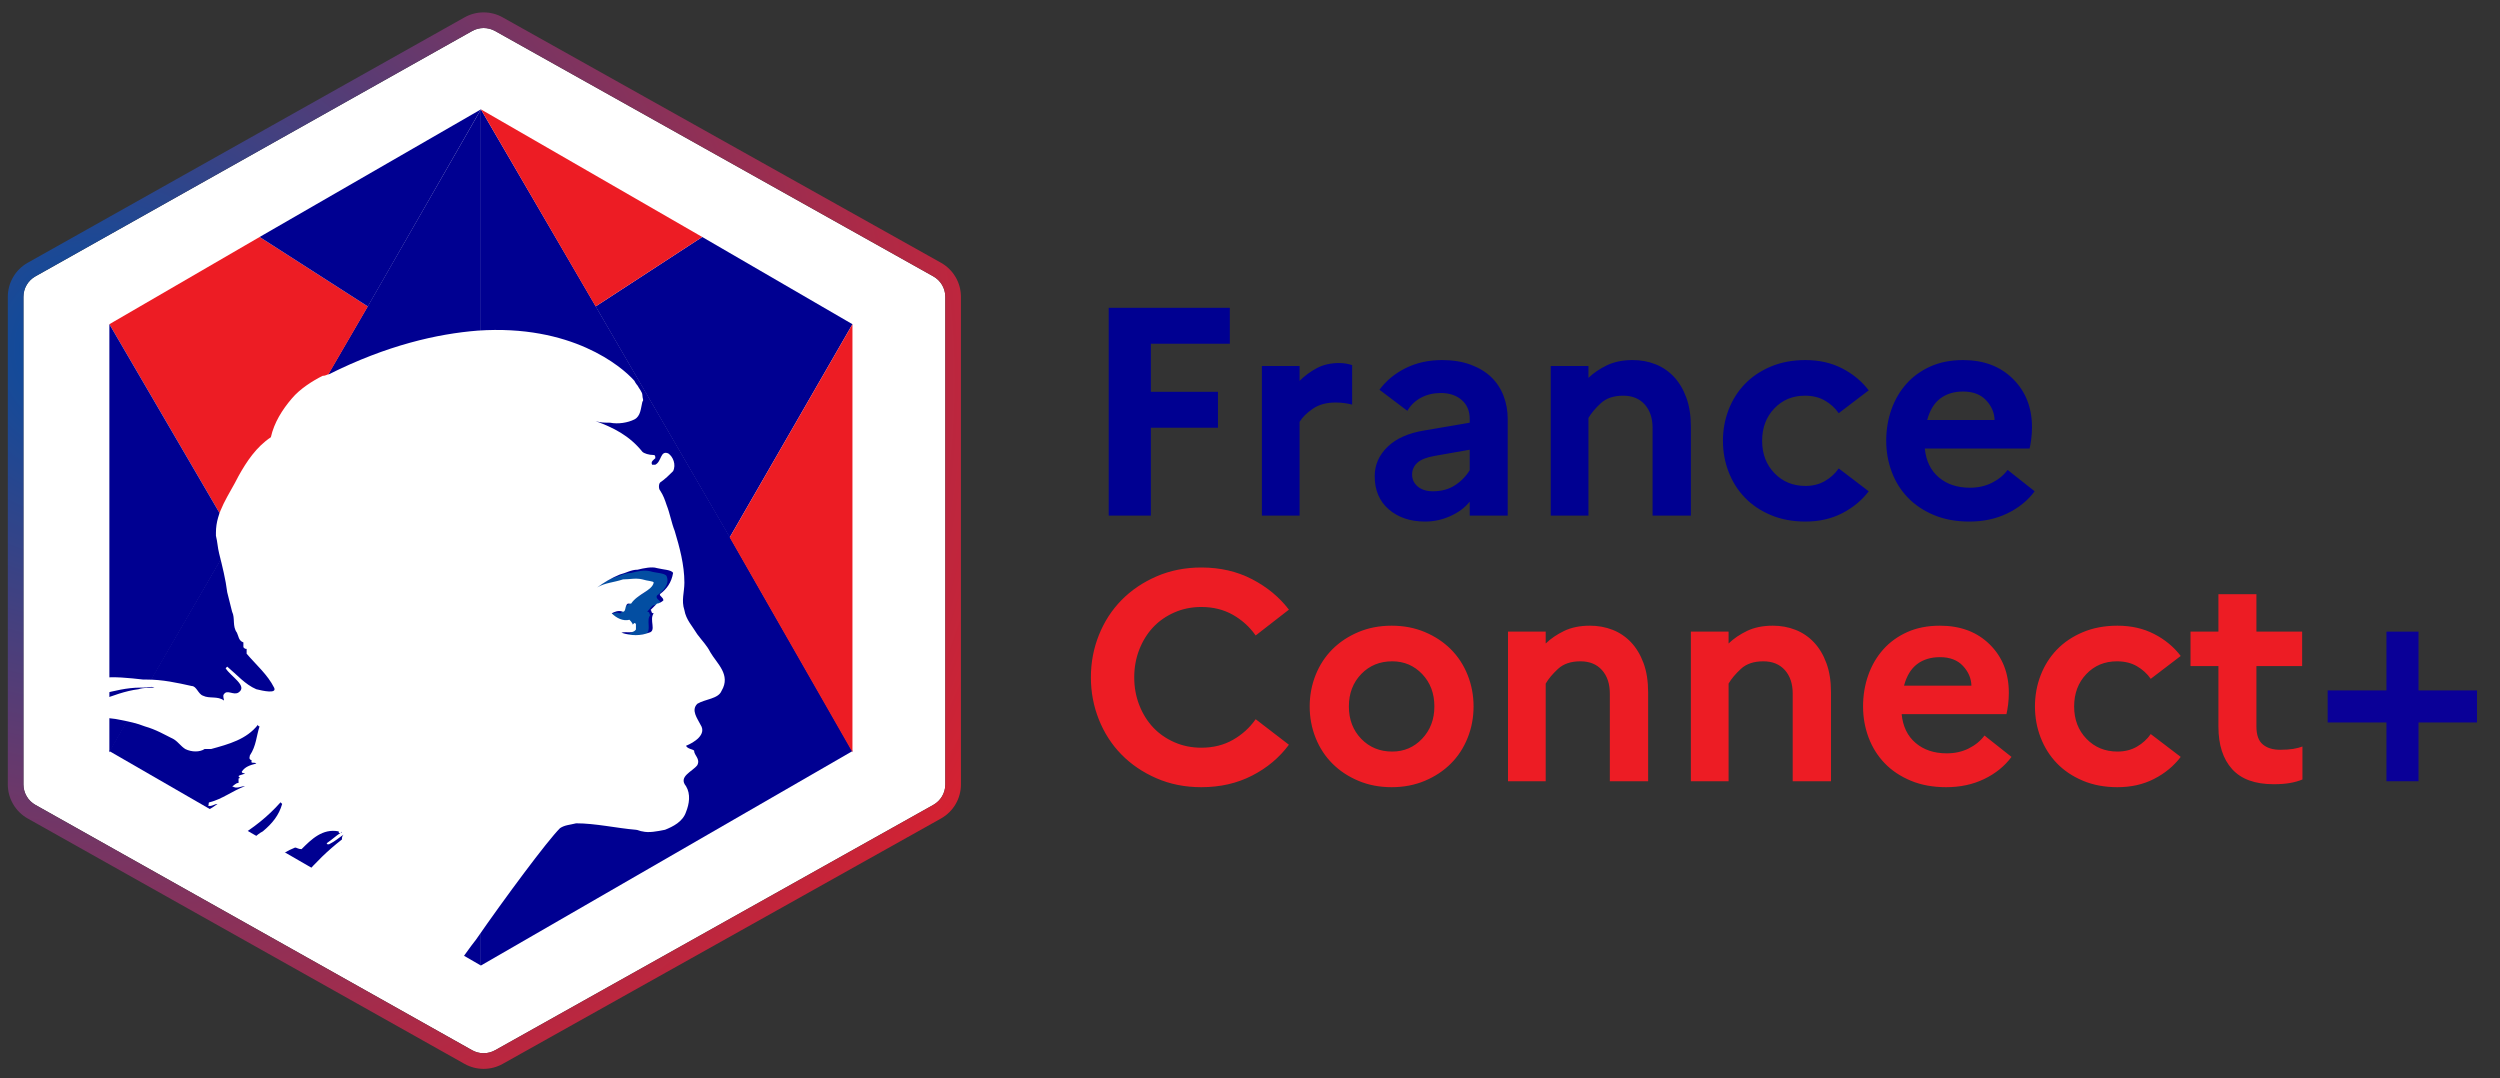 <?xml version="1.0" encoding="UTF-8"?>
<svg width="160px" height="69px" viewBox="0 0 160 69" version="1.1" xmlns="http://www.w3.org/2000/svg" xmlns:xlink="http://www.w3.org/1999/xlink">
    <rect x="0" y="0" width="160" height="69" fill="#333333" stroke="none"/>
    <title>fc+@3x</title>
    <defs>
        <radialGradient cx="9.259%" cy="32.018%" fx="9.259%" fy="32.018%" r="114.34%" gradientTransform="translate(0.093,0.32),scale(1,0.902),rotate(15.671),scale(1,0.915),translate(-0.093,-0.32)" id="radialGradient-1">
            <stop stop-color="#034EA2" offset="0%"></stop>
            <stop stop-color="#ED1C24" offset="100%"></stop>
        </radialGradient>
    </defs>
    <g id="FranceConnect+" stroke="none" stroke-width="1" fill="none" fill-rule="evenodd">
        <g id="fc+" transform="translate(0.5, 0.793)" fill-rule="nonzero">
            <path d="M31.185,1.191 L59.233,16.895 C59.707,17.16 60,17.66 60,18.203 L60,49.411 C60,49.954 59.707,50.454 59.233,50.719 L31.185,66.423 C30.729,66.678 30.173,66.678 29.717,66.422 L1.765,50.72 C1.293,50.455 1,49.955 1,49.412 L1,18.201 C1,17.659 1.293,17.159 1.765,16.894 L29.717,1.192 C30.173,0.936 30.729,0.936 31.185,1.191 Z" id="Hexagone" fill="#FFFFFF"></path>
            <path d="M29.228,0.32 L1.276,16.022 C0.488,16.464 0,17.298 0,18.201 L0,49.412 C0,50.316 0.488,51.15 1.276,51.592 L29.228,67.294 C29.987,67.72 30.913,67.721 31.673,67.295 L59.721,51.592 C60.511,51.15 61,50.316 61,49.411 L61,18.203 C61,17.298 60.511,16.464 59.721,16.022 L31.673,0.319 C30.913,-0.107 29.987,-0.106 29.228,0.32 Z M31.185,1.191 L59.233,16.895 C59.707,17.16 60,17.66 60,18.203 L60,49.411 C60,49.954 59.707,50.454 59.233,50.719 L31.185,66.423 C30.729,66.678 30.173,66.678 29.717,66.422 L1.765,50.72 C1.293,50.455 1,49.955 1,49.412 L1,18.201 C1,17.659 1.293,17.159 1.765,16.894 L29.717,1.192 C30.173,0.936 30.729,0.936 31.185,1.191 Z" id="Hexagone" fill="url(#radialGradient-1)"></path>
            <polygon id="Path" fill="#000091" points="46.2 33.552 37.619 18.796 30.278 6.207 30.278 23.44 30.278 61.001 54.057 47.277 54.057 47.277"></polygon>
            <polygon id="Path" fill="#000091" points="37.619 18.82 46.2 33.604 54.057 19.957 54.057 19.957 44.442 14.374"></polygon>
            <polygon id="Path" fill="#ED1C24" points="44.442 14.374 30.278 6.207 37.619 18.82"></polygon>
            <polygon id="Path" fill="#0069CC" points="37.619 18.82 30.278 6.207"></polygon>
            <polygon id="Path" fill="#ED1C24" points="54.057 47.354 54.057 19.957 46.2 33.604"></polygon>
            <polygon id="Path" fill="#000091" points="14.461 33.552 23.042 18.796 30.278 6.207 30.278 23.44 30.278 61.001 6.5 47.277 6.5 47.277"></polygon>
            <polygon id="Path" fill="#ED1C24" points="23.042 18.82 14.461 33.604 6.5 19.957 6.5 19.957 16.115 14.374"></polygon>
            <polygon id="Path" fill="#000091" points="16.115 14.374 30.278 6.207 23.042 18.82"></polygon>
            <polygon id="Path" fill="#000091" points="6.5 47.354 6.5 19.957 14.461 33.604"></polygon>
            <path d="M39.166,36.392 C39.579,36.392 39.993,36.288 40.406,36.392 C40.717,36.495 41.13,36.495 41.13,36.598 C41.027,37.219 40.096,37.322 39.683,37.942 C39.579,37.942 39.579,37.942 39.476,37.942 C39.269,38.046 39.373,38.459 39.166,38.459 C38.959,38.356 38.752,38.459 38.442,38.563 C38.752,38.873 39.166,39.08 39.579,38.976 C39.683,38.976 39.786,39.08 39.786,39.286 C39.786,39.286 39.89,39.286 39.89,39.183 C39.993,39.183 39.993,39.183 39.993,39.286 C39.993,39.39 39.993,39.493 39.993,39.597 C39.786,39.907 39.373,39.803 39.062,39.803 C39.683,39.907 40.303,39.907 40.82,39.803 C41.234,39.597 40.82,38.873 41.13,38.563 C41.027,38.563 41.13,38.356 40.923,38.356 C41.027,38.253 41.234,37.942 41.337,37.942 C41.44,37.942 41.75,37.839 41.75,37.736 C41.75,37.632 41.44,37.529 41.544,37.322 C41.957,37.012 42.371,36.598 42.164,36.081 C42.061,35.875 41.44,35.875 41.13,35.771 C40.717,35.668 40.303,35.771 39.89,35.875 C39.476,35.875 39.166,36.081 38.752,36.185 C38.235,36.392 37.822,36.702 37.305,37.012 C38.029,36.702 38.546,36.598 39.166,36.392 Z" id="Path" fill="#034EA2"></path>
            <path d="M44.955,40.941 C44.749,40.527 44.438,40.217 44.128,39.803 C43.818,39.286 43.405,38.873 43.301,38.253 C43.094,37.632 43.301,37.115 43.301,36.495 C43.301,35.358 42.991,34.221 42.681,33.187 C42.474,32.67 42.371,32.049 42.164,31.533 C42.061,31.222 41.957,30.912 41.75,30.602 C41.647,30.499 41.647,30.189 41.75,30.085 C42.061,29.878 42.371,29.568 42.578,29.361 C42.784,28.948 42.578,28.431 42.267,28.224 C41.75,28.017 41.854,28.741 41.44,28.948 C41.337,28.948 41.337,28.948 41.234,28.948 C41.13,28.741 41.337,28.638 41.44,28.534 C41.44,28.431 41.44,28.328 41.337,28.328 C41.027,28.328 40.717,28.224 40.613,28.121 C39.786,27.087 38.752,26.57 37.615,26.157 C37.925,26.26 38.235,26.26 38.546,26.26 C39.062,26.363 39.683,26.26 40.096,26.053 C40.51,25.846 40.51,25.329 40.613,24.916 C40.717,24.813 40.613,24.709 40.613,24.502 C40.613,24.296 40.406,24.089 40.303,23.882 C40.303,23.882 40.2,23.779 40.096,23.572 C39.269,22.641 36.064,19.953 30.068,20.367 C27.483,20.574 24.278,21.297 20.557,23.158 C20.453,23.158 20.35,23.262 20.143,23.262 C19.523,23.572 18.696,24.089 18.179,24.709 C17.558,25.433 17.042,26.26 16.835,27.19 C15.904,27.811 15.284,28.741 14.767,29.672 C14.147,30.912 13.32,31.946 13.32,33.29 C13.32,33.393 13.32,33.497 13.32,33.497 C13.423,33.91 13.423,34.221 13.526,34.634 C13.733,35.461 13.94,36.288 14.043,37.115 C14.147,37.529 14.25,37.942 14.354,38.356 C14.56,38.769 14.354,39.286 14.664,39.7 C14.767,39.907 14.767,40.217 15.077,40.32 C15.077,40.424 15.077,40.527 15.077,40.63 C15.181,40.734 15.181,40.734 15.284,40.734 C15.284,40.837 15.284,40.941 15.284,41.044 C15.904,41.768 16.628,42.388 17.042,43.215 C17.248,43.629 16.318,43.422 15.904,43.318 C15.181,43.008 14.664,42.388 14.043,41.871 C14.043,41.871 13.94,41.974 13.94,41.974 C14.25,42.491 15.387,43.112 14.767,43.525 C14.457,43.732 14.043,43.318 13.837,43.629 C13.733,43.732 13.837,43.939 13.837,44.042 C13.423,43.732 12.906,43.939 12.493,43.732 C12.182,43.629 12.079,43.112 11.769,43.112 C10.838,42.905 9.908,42.698 8.874,42.698 C8.771,42.698 8.667,42.698 8.667,42.698 C7.737,42.595 6.806,42.491 5.979,42.595 L5.979,43.629 C6.806,43.422 7.634,43.215 8.461,43.215 C8.564,43.215 8.667,43.215 8.667,43.215 C8.874,43.215 9.184,43.112 9.391,43.215 C9.081,43.215 8.667,43.215 8.357,43.318 C7.53,43.422 6.703,43.732 5.876,44.042 L5.876,45.076 C6.29,45.179 6.806,45.179 7.22,45.283 C7.737,45.386 8.254,45.489 8.771,45.696 C9.494,45.903 10.011,46.213 10.632,46.523 C10.942,46.73 11.045,46.937 11.355,47.144 C11.769,47.35 12.286,47.35 12.596,47.144 C12.699,47.144 12.906,47.144 13.01,47.144 C14.147,46.833 15.284,46.523 16.008,45.593 C16.008,45.696 16.111,45.696 16.111,45.696 C15.904,46.317 15.904,46.937 15.491,47.557 C15.491,47.661 15.387,47.764 15.594,47.867 C15.698,47.867 15.698,47.867 15.698,47.867 C15.594,47.867 15.594,47.867 15.594,47.971 C15.594,48.074 15.801,47.971 15.904,48.074 C15.491,48.177 15.181,48.281 14.974,48.591 C14.974,48.694 15.077,48.694 15.181,48.694 C15.077,48.798 14.767,48.798 14.767,48.901 C14.767,48.901 14.87,49.005 14.87,49.005 C14.767,49.005 14.767,49.005 14.767,49.108 C14.767,49.211 14.767,49.211 14.767,49.315 C14.56,49.315 14.457,49.521 14.354,49.521 C14.664,49.728 14.87,49.521 15.181,49.521 C14.354,49.832 13.733,50.349 12.906,50.555 C12.803,50.555 12.906,50.762 12.803,50.762 C13.01,50.865 13.216,50.659 13.423,50.659 C13.01,50.969 12.596,51.176 12.182,51.382 L14.664,52.83 C15.698,52.209 16.628,51.486 17.455,50.555 C17.455,50.555 17.558,50.659 17.558,50.659 C17.352,51.382 16.938,51.899 16.318,52.416 C15.904,52.623 15.594,53.037 15.284,53.14 L17.145,54.174 C17.558,53.864 17.869,53.657 18.386,53.45 C18.489,53.45 18.592,53.553 18.799,53.553 C19.419,52.933 20.143,52.209 21.177,52.416 C21.177,52.52 21.177,52.52 21.28,52.52 C21.28,52.52 21.28,52.52 21.28,52.52 C21.28,52.52 21.384,52.52 21.384,52.416 C21.384,52.52 21.384,52.52 21.28,52.52 C20.97,52.726 20.763,52.933 20.453,53.14 C20.35,53.243 20.453,53.243 20.557,53.243 C20.97,53.037 21.177,52.83 21.487,52.623 C21.384,52.726 21.384,52.83 21.384,52.933 C20.453,53.657 19.73,54.381 19.006,55.208 L28.827,60.894 C29.138,60.48 29.551,59.86 29.965,59.343 C31.826,56.655 34.514,53.037 35.341,52.209 C35.651,52.003 35.961,52.003 36.374,51.899 C37.615,51.899 38.959,52.209 40.2,52.313 C40.303,52.313 40.51,52.416 40.613,52.416 C41.027,52.52 41.544,52.416 42.061,52.313 C42.578,52.106 43.198,51.796 43.405,51.176 C43.611,50.659 43.715,50.038 43.405,49.521 C42.888,48.901 43.818,48.591 44.128,48.177 C44.335,47.764 43.922,47.557 43.922,47.247 C43.818,47.144 43.508,47.144 43.405,46.937 C43.922,46.73 44.749,46.213 44.335,45.593 C44.128,45.179 43.715,44.662 44.128,44.249 C44.645,43.939 45.472,43.939 45.679,43.422 C46.299,42.388 45.369,41.664 44.955,40.941 Z M41.75,37.219 C41.647,37.322 41.957,37.425 41.957,37.632 C41.854,37.736 41.647,37.839 41.544,37.839 C41.44,37.942 41.234,38.149 41.13,38.253 C41.234,38.253 41.13,38.459 41.337,38.459 C41.027,38.873 41.544,39.597 41.027,39.7 C40.51,39.907 39.89,39.907 39.269,39.7 C39.579,39.597 39.993,39.803 40.2,39.493 C40.2,39.39 40.2,39.286 40.2,39.183 C40.2,39.08 40.096,39.08 40.096,39.08 C39.993,39.183 39.993,39.183 39.993,39.183 C39.993,39.08 39.786,38.873 39.786,38.873 C39.373,38.976 38.959,38.769 38.649,38.459 C38.856,38.356 39.062,38.253 39.373,38.356 C39.579,38.356 39.476,37.942 39.683,37.839 C39.786,37.839 39.786,37.839 39.89,37.839 C40.303,37.219 41.234,37.012 41.337,36.495 C41.337,36.392 40.923,36.392 40.613,36.288 C40.2,36.185 39.786,36.288 39.373,36.288 C38.752,36.495 38.235,36.495 37.718,36.805 C38.132,36.495 38.649,36.185 39.166,35.978 C39.579,35.875 39.89,35.668 40.303,35.668 C40.717,35.565 41.234,35.461 41.544,35.565 C41.957,35.668 42.474,35.668 42.578,35.875 C42.474,36.495 42.164,36.909 41.75,37.219 Z" id="Shape" fill="#FFFFFF"></path>
            <path d="M73.155,32.207 L73.155,26.583 L77.449,26.583 L77.449,24.284 L73.155,24.284 L73.155,21.206 L78.209,21.206 L78.209,18.907 L70.457,18.907 L70.457,32.207 L73.155,32.207 Z M82.674,32.207 L82.674,26.203 C82.851,25.912 83.133,25.633 83.519,25.367 C83.906,25.101 84.39,24.968 84.973,24.968 C85.188,24.968 85.382,24.981 85.552,25.006 C85.724,25.031 85.885,25.063 86.037,25.101 L86.037,22.574 C85.923,22.536 85.796,22.504 85.657,22.479 C85.518,22.454 85.366,22.441 85.201,22.441 C84.656,22.441 84.178,22.552 83.766,22.773 C83.355,22.995 82.991,23.264 82.674,23.581 L82.674,22.631 L80.261,22.631 L80.261,32.207 L82.674,32.207 Z M90.711,32.587 C91.268,32.587 91.807,32.47 92.326,32.235 C92.845,32.001 93.257,31.694 93.561,31.314 L93.561,32.207 L95.993,32.207 L95.993,26.013 C95.993,25.494 95.904,25.003 95.727,24.54 C95.55,24.078 95.287,23.679 94.939,23.343 C94.59,23.008 94.15,22.742 93.618,22.545 C93.086,22.349 92.478,22.251 91.794,22.251 C90.933,22.251 90.157,22.422 89.466,22.764 C88.776,23.106 88.216,23.568 87.785,24.151 L89.571,25.5 C89.786,25.133 90.081,24.851 90.454,24.654 C90.828,24.458 91.249,24.36 91.718,24.36 C92.263,24.36 92.706,24.509 93.048,24.806 C93.39,25.104 93.561,25.506 93.561,26.013 L93.561,26.26 L90.673,26.754 C89.647,26.919 88.859,27.267 88.308,27.799 C87.757,28.331 87.481,28.958 87.481,29.68 C87.481,30.579 87.782,31.289 88.383,31.808 C88.985,32.327 89.761,32.587 90.711,32.587 Z M91.205,30.649 C90.8,30.649 90.477,30.548 90.236,30.345 C89.995,30.142 89.875,29.889 89.875,29.585 C89.875,29.281 89.986,29.028 90.207,28.825 C90.429,28.622 90.793,28.477 91.3,28.388 L93.561,27.989 L93.561,29.3 C93.32,29.693 93.004,30.016 92.611,30.269 C92.218,30.522 91.75,30.649 91.205,30.649 Z M101.161,32.207 L101.161,25.956 C101.338,25.652 101.601,25.338 101.95,25.015 C102.298,24.692 102.776,24.531 103.384,24.531 C103.967,24.531 104.426,24.718 104.761,25.091 C105.097,25.465 105.265,25.969 105.265,26.602 L105.265,32.207 L107.716,32.207 L107.716,26.507 C107.716,25.798 107.618,25.177 107.421,24.645 C107.225,24.113 106.959,23.67 106.624,23.315 C106.288,22.96 105.895,22.694 105.445,22.517 C104.996,22.34 104.511,22.251 103.992,22.251 C103.359,22.251 102.811,22.362 102.349,22.583 C101.886,22.805 101.49,23.074 101.161,23.391 L101.161,22.631 L98.748,22.631 L98.748,32.207 L101.161,32.207 Z M115.05,32.587 C115.924,32.587 116.706,32.41 117.397,32.055 C118.087,31.7 118.654,31.232 119.097,30.649 L117.178,29.186 C116.95,29.515 116.656,29.784 116.294,29.993 C115.933,30.202 115.519,30.307 115.05,30.307 C114.252,30.307 113.59,30.035 113.064,29.49 C112.539,28.945 112.276,28.255 112.276,27.419 C112.276,26.583 112.536,25.893 113.055,25.348 C113.574,24.803 114.227,24.531 115.012,24.531 C115.506,24.531 115.933,24.635 116.294,24.844 C116.656,25.053 116.95,25.323 117.178,25.652 L119.097,24.189 C118.654,23.606 118.087,23.138 117.397,22.783 C116.706,22.428 115.924,22.251 115.05,22.251 C114.227,22.251 113.486,22.39 112.827,22.669 C112.168,22.948 111.614,23.321 111.165,23.79 C110.715,24.259 110.37,24.806 110.129,25.433 C109.888,26.06 109.768,26.722 109.768,27.419 C109.768,28.116 109.888,28.777 110.129,29.404 C110.37,30.031 110.715,30.579 111.165,31.048 C111.614,31.517 112.168,31.89 112.827,32.169 C113.486,32.448 114.227,32.587 115.05,32.587 Z M125.538,32.587 C126.437,32.587 127.248,32.413 127.97,32.064 C128.692,31.716 129.275,31.244 129.718,30.649 L127.989,29.281 C127.736,29.623 127.4,29.898 126.982,30.107 C126.564,30.316 126.095,30.421 125.576,30.421 C124.765,30.421 124.1,30.199 123.581,29.756 C123.062,29.313 122.764,28.698 122.688,27.913 L129.395,27.913 C129.433,27.748 129.468,27.546 129.5,27.305 C129.531,27.064 129.547,26.811 129.547,26.545 C129.547,25.291 129.142,24.262 128.331,23.457 C127.52,22.653 126.456,22.251 125.139,22.251 C124.354,22.251 123.657,22.387 123.049,22.659 C122.441,22.932 121.928,23.302 121.51,23.771 C121.092,24.24 120.772,24.787 120.55,25.414 C120.329,26.041 120.218,26.71 120.218,27.419 C120.218,28.116 120.335,28.777 120.57,29.404 C120.804,30.031 121.146,30.579 121.596,31.048 C122.045,31.517 122.603,31.89 123.267,32.169 C123.933,32.448 124.689,32.587 125.538,32.587 Z M127.153,26.089 L122.84,26.089 C123.005,25.468 123.283,25.009 123.676,24.711 C124.069,24.414 124.556,24.265 125.139,24.265 C125.772,24.265 126.263,24.452 126.612,24.825 C126.96,25.199 127.14,25.62 127.153,26.089 Z" id="France" fill="#000091"></path>
            <path d="M76.385,49.587 C77.588,49.587 78.671,49.34 79.634,48.846 C80.597,48.352 81.382,47.693 81.99,46.87 L79.862,45.236 C79.482,45.781 78.998,46.221 78.409,46.556 C77.82,46.892 77.145,47.06 76.385,47.06 C75.764,47.06 75.188,46.943 74.656,46.708 C74.124,46.474 73.671,46.157 73.297,45.758 C72.924,45.359 72.629,44.884 72.414,44.333 C72.199,43.782 72.091,43.19 72.091,42.557 C72.091,41.924 72.199,41.331 72.414,40.78 C72.629,40.229 72.924,39.754 73.297,39.355 C73.671,38.956 74.124,38.64 74.656,38.405 C75.188,38.171 75.764,38.054 76.385,38.054 C77.145,38.054 77.82,38.222 78.409,38.557 C78.998,38.893 79.482,39.333 79.862,39.878 L81.99,38.225 C81.382,37.427 80.597,36.778 79.634,36.277 C78.671,35.777 77.588,35.527 76.385,35.527 C75.346,35.527 74.39,35.717 73.516,36.097 C72.642,36.477 71.895,36.984 71.274,37.617 C70.653,38.25 70.172,38.994 69.83,39.849 C69.488,40.704 69.317,41.607 69.317,42.557 C69.317,43.507 69.488,44.409 69.83,45.264 C70.172,46.119 70.653,46.864 71.274,47.497 C71.895,48.13 72.642,48.637 73.516,49.017 C74.39,49.397 75.346,49.587 76.385,49.587 Z M88.564,49.587 C89.337,49.587 90.046,49.451 90.692,49.178 C91.338,48.906 91.892,48.539 92.355,48.076 C92.817,47.614 93.175,47.066 93.428,46.433 C93.681,45.8 93.808,45.128 93.808,44.419 C93.808,43.71 93.681,43.038 93.428,42.405 C93.175,41.772 92.817,41.224 92.355,40.761 C91.892,40.299 91.338,39.932 90.692,39.659 C90.046,39.387 89.337,39.251 88.564,39.251 C87.791,39.251 87.082,39.387 86.436,39.659 C85.79,39.932 85.236,40.299 84.773,40.761 C84.311,41.224 83.953,41.772 83.7,42.405 C83.447,43.038 83.32,43.71 83.32,44.419 C83.32,45.128 83.447,45.8 83.7,46.433 C83.953,47.066 84.311,47.614 84.773,48.076 C85.236,48.539 85.79,48.906 86.436,49.178 C87.082,49.451 87.791,49.587 88.564,49.587 Z M88.602,47.307 C87.804,47.307 87.142,47.035 86.617,46.49 C86.091,45.945 85.828,45.255 85.828,44.419 C85.828,43.583 86.091,42.893 86.617,42.348 C87.142,41.803 87.804,41.531 88.602,41.531 C89.362,41.531 90.002,41.803 90.521,42.348 C91.04,42.893 91.3,43.583 91.3,44.419 C91.3,45.242 91.04,45.929 90.521,46.48 C90.002,47.031 89.362,47.307 88.602,47.307 Z M98.425,49.207 L98.425,42.956 C98.602,42.652 98.865,42.338 99.213,42.015 C99.562,41.692 100.04,41.531 100.648,41.531 C101.231,41.531 101.69,41.718 102.025,42.091 C102.361,42.465 102.529,42.969 102.529,43.602 L102.529,49.207 L104.98,49.207 L104.98,43.507 C104.98,42.798 104.882,42.177 104.686,41.645 C104.489,41.113 104.223,40.67 103.888,40.315 C103.552,39.96 103.159,39.694 102.71,39.517 C102.26,39.34 101.775,39.251 101.256,39.251 C100.623,39.251 100.075,39.362 99.612,39.583 C99.15,39.805 98.754,40.074 98.425,40.391 L98.425,39.631 L96.012,39.631 L96.012,49.207 L98.425,49.207 Z M110.129,49.207 L110.129,42.956 C110.306,42.652 110.569,42.338 110.918,42.015 C111.266,41.692 111.744,41.531 112.352,41.531 C112.935,41.531 113.394,41.718 113.73,42.091 C114.065,42.465 114.233,42.969 114.233,43.602 L114.233,49.207 L116.684,49.207 L116.684,43.507 C116.684,42.798 116.586,42.177 116.389,41.645 C116.193,41.113 115.927,40.67 115.591,40.315 C115.256,39.96 114.863,39.694 114.413,39.517 C113.964,39.34 113.479,39.251 112.96,39.251 C112.327,39.251 111.779,39.362 111.317,39.583 C110.854,39.805 110.458,40.074 110.129,40.391 L110.129,39.631 L107.716,39.631 L107.716,49.207 L110.129,49.207 Z M124.056,49.587 C124.955,49.587 125.766,49.413 126.488,49.064 C127.21,48.716 127.793,48.244 128.236,47.649 L126.507,46.281 C126.254,46.623 125.918,46.898 125.5,47.107 C125.082,47.316 124.613,47.421 124.094,47.421 C123.283,47.421 122.618,47.199 122.099,46.756 C121.58,46.313 121.282,45.698 121.206,44.913 L127.913,44.913 C127.951,44.748 127.986,44.546 128.018,44.305 C128.049,44.064 128.065,43.811 128.065,43.545 C128.065,42.291 127.66,41.262 126.849,40.457 C126.038,39.653 124.974,39.251 123.657,39.251 C122.872,39.251 122.175,39.387 121.567,39.659 C120.959,39.932 120.446,40.302 120.028,40.771 C119.61,41.24 119.29,41.787 119.069,42.414 C118.847,43.041 118.736,43.71 118.736,44.419 C118.736,45.116 118.853,45.777 119.088,46.404 C119.322,47.031 119.664,47.579 120.114,48.048 C120.563,48.517 121.121,48.89 121.785,49.169 C122.451,49.448 123.207,49.587 124.056,49.587 Z M125.671,43.089 L121.358,43.089 C121.523,42.468 121.801,42.009 122.194,41.711 C122.587,41.414 123.074,41.265 123.657,41.265 C124.29,41.265 124.781,41.452 125.129,41.825 C125.478,42.199 125.658,42.62 125.671,43.089 Z M135.019,49.587 C135.893,49.587 136.675,49.41 137.365,49.055 C138.056,48.7 138.623,48.232 139.066,47.649 L137.147,46.186 C136.919,46.515 136.625,46.784 136.263,46.993 C135.903,47.202 135.488,47.307 135.019,47.307 C134.221,47.307 133.559,47.035 133.034,46.49 C132.508,45.945 132.245,45.255 132.245,44.419 C132.245,43.583 132.505,42.893 133.024,42.348 C133.543,41.803 134.196,41.531 134.981,41.531 C135.475,41.531 135.903,41.635 136.263,41.844 C136.625,42.053 136.919,42.323 137.147,42.652 L139.066,41.189 C138.623,40.606 138.056,40.138 137.365,39.783 C136.675,39.428 135.893,39.251 135.019,39.251 C134.196,39.251 133.455,39.39 132.796,39.669 C132.137,39.948 131.583,40.321 131.133,40.79 C130.684,41.259 130.339,41.806 130.098,42.433 C129.857,43.06 129.737,43.722 129.737,44.419 C129.737,45.116 129.857,45.777 130.098,46.404 C130.339,47.031 130.684,47.579 131.133,48.048 C131.583,48.517 132.137,48.89 132.796,49.169 C133.455,49.448 134.196,49.587 135.019,49.587 Z M145.013,49.397 C145.406,49.397 145.751,49.372 146.048,49.321 C146.346,49.27 146.615,49.194 146.856,49.093 L146.856,46.984 C146.691,47.047 146.495,47.098 146.267,47.136 C146.039,47.174 145.76,47.193 145.431,47.193 C144.962,47.193 144.592,47.079 144.32,46.851 C144.047,46.623 143.911,46.243 143.911,45.711 L143.911,41.835 L146.837,41.835 L146.837,39.631 L143.911,39.631 L143.911,37.237 L141.479,37.237 L141.479,39.631 L139.693,39.631 L139.693,41.835 L141.479,41.835 L141.479,45.711 C141.479,46.876 141.77,47.782 142.353,48.428 C142.936,49.074 143.822,49.397 145.013,49.397 Z" id="Connect" fill="#ED1C24"></path>
            <polygon id="+" fill="#0A0097" points="154.285 49.207 154.285 45.445 158.028 45.445 158.028 43.393 154.285 43.393 154.285 39.631 152.233 39.631 152.233 43.393 148.471 43.393 148.471 45.445 152.233 45.445 152.233 49.207"></polygon>
        </g>
    </g>
</svg>